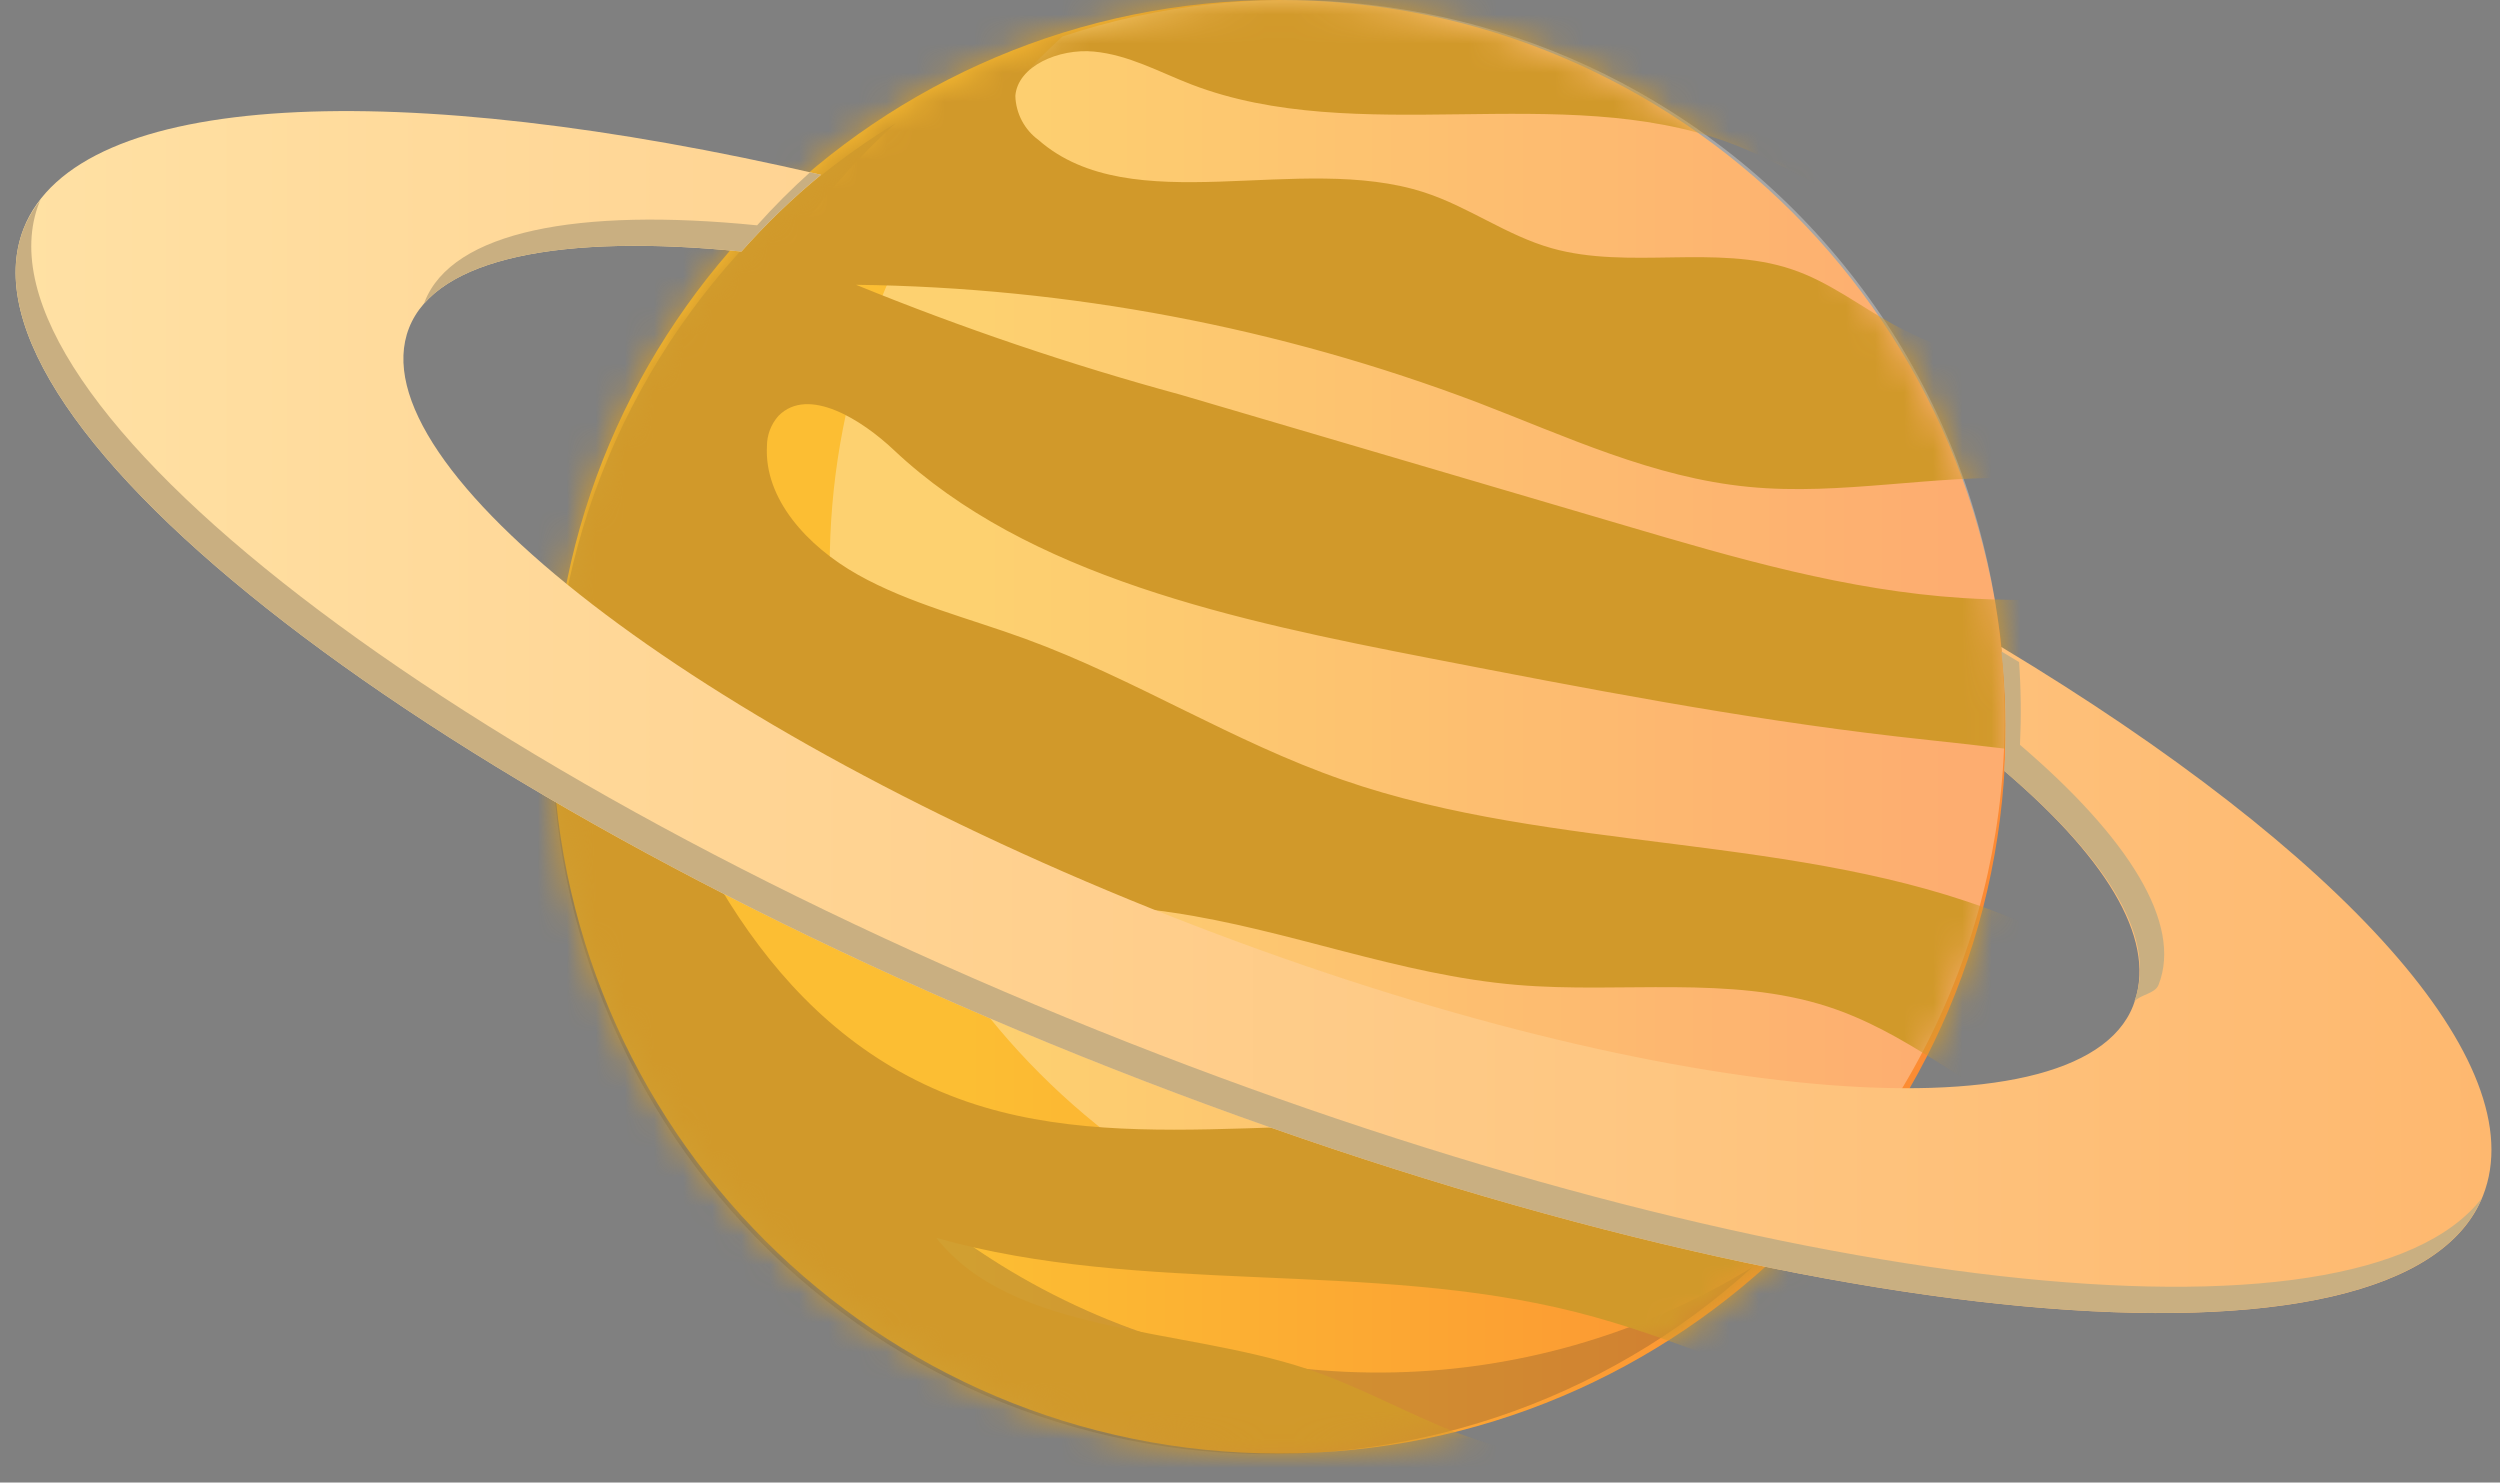<svg width="86" height="51" viewBox="0 0 86 51" fill="none" xmlns="http://www.w3.org/2000/svg">
<rect x="0" y="0" width="86" height="51" fill="#808080" stroke="none"/>
<path d="M44 50C57.807 50 69 38.807 69 25C69 11.193 57.807 0 44 0C30.193 0 19 11.193 19 25C19 38.807 30.193 50 44 50Z" fill="url(#paint0_linear)"/>
<g style="mix-blend-mode:multiply" opacity="0.2">
<path d="M34.767 43.724C31.459 41.746 28.66 39.02 26.593 35.764C24.527 32.509 23.25 28.815 22.865 24.977C22.481 21.139 22.999 17.265 24.378 13.663C25.758 10.062 27.96 6.833 30.809 4.237C27.875 6.031 25.348 8.419 23.39 11.248C21.432 14.076 20.085 17.283 19.438 20.663C18.79 24.043 18.854 27.521 19.628 30.875C20.401 34.228 21.866 37.383 23.928 40.137C25.99 42.89 28.604 45.182 31.603 46.866C34.602 48.549 37.919 49.587 41.341 49.912C44.764 50.237 48.217 49.843 51.478 48.754C54.74 47.666 57.738 45.907 60.281 43.591C56.444 45.939 52.04 47.193 47.543 47.216C43.046 47.239 38.628 46.032 34.767 43.724Z" fill="#222226"/>
</g>
<g style="mix-blend-mode:overlay" opacity="0.3">
<path d="M56.933 3.494C53.895 1.676 50.502 0.535 46.985 0.149C43.467 -0.238 39.907 0.139 36.548 1.255C32.386 5.073 29.657 10.204 28.817 15.793C27.978 21.381 29.078 27.089 31.935 31.963C34.791 36.838 39.231 40.584 44.514 42.578C49.797 44.571 55.603 44.69 60.963 42.916C63.797 40.315 65.984 37.086 67.35 33.488C68.717 29.89 69.225 26.023 68.833 22.194C68.442 18.365 67.162 14.68 65.096 11.434C63.03 8.188 60.235 5.469 56.933 3.496L56.933 3.494Z" fill="white"/>
</g>
<mask id="mask0" mask-type="alpha" maskUnits="userSpaceOnUse" x="19" y="0" width="50" height="50">
<path d="M69 25C69 38.807 57.807 50 44 50C30.193 50 19 38.807 19 25C19 11.193 30.193 0 44 0C57.807 0 69 11.193 69 25Z" fill="#C4C4C4"/>
</mask>
<g mask="url(#mask0)">
<g style="mix-blend-mode:multiply">
<path d="M53.152 -0.595C56.455 -0.552 59.73 -1.118 63.029 -1.248C64.013 -1.34 65.006 -1.234 65.948 -0.936C67.664 -0.28 68.469 1.37 69.646 2.624C72.957 6.158 78.971 6.406 84.117 7.466C89.61 8.565 94.752 10.987 99.101 14.521C95.177 16.368 90.248 15.243 86.269 13.489C82.29 11.736 78.552 9.361 74.151 8.654C71.235 8.184 68.143 8.478 65.357 7.598C63.26 6.933 61.504 5.65 59.451 4.898C53.7 2.785 46.685 5.1 40.978 2.903C39.879 2.478 38.828 1.887 37.629 1.774C36.43 1.661 35.008 2.269 34.928 3.3C34.937 3.596 35.013 3.887 35.151 4.15C35.289 4.412 35.485 4.64 35.724 4.815C38.933 7.629 44.699 5.222 48.995 6.618C50.533 7.118 51.818 8.097 53.379 8.539C56.017 9.286 59.039 8.393 61.628 9.261C62.933 9.697 63.987 10.538 65.169 11.181C68.588 13.039 72.866 13.151 76.785 14.023C84.388 15.714 90.956 20.366 98.771 21.047C94.549 23.523 88.782 22.553 84.079 20.826C79.376 19.1 74.816 16.677 69.706 16.456C66.523 16.318 63.333 17.058 60.164 16.749C56.863 16.432 53.874 15.012 50.842 13.85C44.003 11.256 36.762 9.885 29.449 9.797C33.088 11.282 36.814 12.545 40.607 13.577L55.917 18.083C59.699 19.198 63.533 20.318 67.521 20.572C70.225 20.745 72.954 20.514 75.646 20.791C78.36 21.058 80.991 21.873 83.381 23.187C86.376 24.863 88.846 27.35 92.265 28.256C95.633 29.148 99.782 28.479 102.304 30.587C96.142 31.982 89.43 32.888 83.527 30.83C80.509 29.778 77.888 28.006 74.857 26.978C71.812 25.946 68.494 25.709 65.248 25.335C59.848 24.712 54.525 23.679 49.211 22.648C42.505 21.347 35.357 19.831 30.739 15.472C29.666 14.46 27.807 13.263 26.779 14.306C26.523 14.594 26.382 14.965 26.383 15.35C26.286 17.152 27.753 18.782 29.514 19.772C31.275 20.761 33.337 21.268 35.276 21.977C39.051 23.357 42.391 25.511 46.195 26.831C53.468 29.354 61.914 28.654 69.017 31.508C72.445 32.886 75.454 35.055 79.095 35.941C84.921 37.359 91.885 35.392 96.785 38.439C93.906 40.288 90.067 40.498 86.47 40.637C80.871 40.852 74.918 40.998 70.077 38.583C67.605 37.351 65.547 35.492 62.871 34.626C59.514 33.541 55.767 34.182 52.195 33.882C48.123 33.541 44.323 31.975 40.29 31.386C37.847 31.029 35.29 31.024 33.014 30.186C28.77 28.624 26.197 24.425 21.695 23.535C23.636 29.334 26.73 35.654 33.273 37.9C39.315 39.973 46.316 37.827 52.616 39.23C55.614 39.898 58.283 41.335 61.064 42.505C67.405 45.171 74.392 46.465 81.3 47.737C84.178 48.335 87.094 48.734 90.026 48.931C86.278 50.911 81.542 50.651 77.155 50.324C72.641 49.988 68.074 49.643 63.788 48.387C60.548 47.436 57.525 45.977 54.24 45.143C47.115 43.334 39.267 44.577 32.21 42.583C34.845 45.925 40.582 45.634 44.973 47.094C46.78 47.695 48.41 48.631 50.179 49.311C51.751 49.879 53.364 50.327 55.004 50.651C62.15 52.191 69.421 53.074 76.726 53.288C73.095 56.441 68.484 58.237 63.679 58.37C56.538 58.616 49.939 55.468 43.322 53.157C39.512 51.827 35.559 50.743 31.996 48.981C28.027 46.921 24.432 44.206 21.364 40.95C15.714 35.199 11.229 28.325 10.316 20.851C9.969 18.448 10.162 15.998 10.88 13.679C12.517 8.777 17.001 5.013 21.309 1.491C24.668 -1.256 28.369 -4.144 32.983 -4.61C36.944 -5.007 40.281 -4.346 43.927 -3.148C46.93 -2.167 49.851 -0.638 53.152 -0.595Z" fill="#D1992A"/>
</g>
</g>
<path d="M85.417 41.128C87.198 36.59 80.625 29.34 68.847 22.256C69.004 23.63 69.029 25.144 68.954 26.524C72.692 29.721 74.204 32.496 73.378 34.602C71.513 39.355 56.724 37.988 40.347 31.549C23.971 25.109 12.205 16.035 14.071 11.282C15.022 8.859 19.34 8.036 25.505 8.653C26.347 7.703 27.262 6.82 28.241 6.012C13.72 2.644 2.688 3.083 0.814 7.859C-1.847 14.641 14.933 27.586 38.298 36.772C61.664 45.958 82.757 47.908 85.417 41.128Z" fill="url(#paint1_linear)"/>
<g style="mix-blend-mode:multiply">
<path d="M73.421 34.451C73.644 34.204 74.131 34.188 74.255 33.878C75.081 31.772 73.225 28.819 69.488 25.623C69.532 24.674 69.522 23.724 69.457 22.776C69.245 22.646 69.063 22.539 68.847 22.409C69.004 23.782 69.025 25.144 68.951 26.524C72.654 29.69 74.192 32.349 73.421 34.451Z" fill="#C9AF81"/>
</g>
<g style="mix-blend-mode:multiply">
<path d="M14.609 10.38C14.602 10.399 14.604 10.418 14.597 10.435C16.154 8.674 20.126 8.114 25.505 8.653C26.348 7.703 27.262 6.82 28.242 6.012C28.113 5.982 27.992 5.958 27.863 5.929C27.224 6.503 26.617 7.111 26.044 7.751C19.879 7.134 15.56 7.958 14.609 10.38Z" fill="#C9AF81"/>
</g>
<g style="mix-blend-mode:multiply">
<path d="M38.837 35.872C15.474 26.686 -1.308 13.742 1.353 6.961C1.364 6.93 1.385 6.905 1.398 6.875C1.157 7.174 0.961 7.506 0.815 7.861C-1.845 14.643 14.934 27.588 38.299 36.774C61.548 45.913 82.546 47.887 85.372 41.222C81.048 46.776 60.963 44.574 38.837 35.872Z" fill="#C9AF81"/>
</g>
<defs>
<linearGradient id="paint0_linear" x1="19" y1="25" x2="69" y2="25" gradientUnits="userSpaceOnUse">
<stop offset="0.285" stop-color="#FCBE33"/>
<stop offset="0.96" stop-color="#FC8A33"/>
</linearGradient>
<linearGradient id="paint1_linear" x1="0.537" y1="24.495" x2="85.694" y2="24.495" gradientUnits="userSpaceOnUse">
<stop stop-color="#FFE1A4"/>
<stop offset="1" stop-color="#FEB86F"/>
</linearGradient>
</defs>
</svg>

